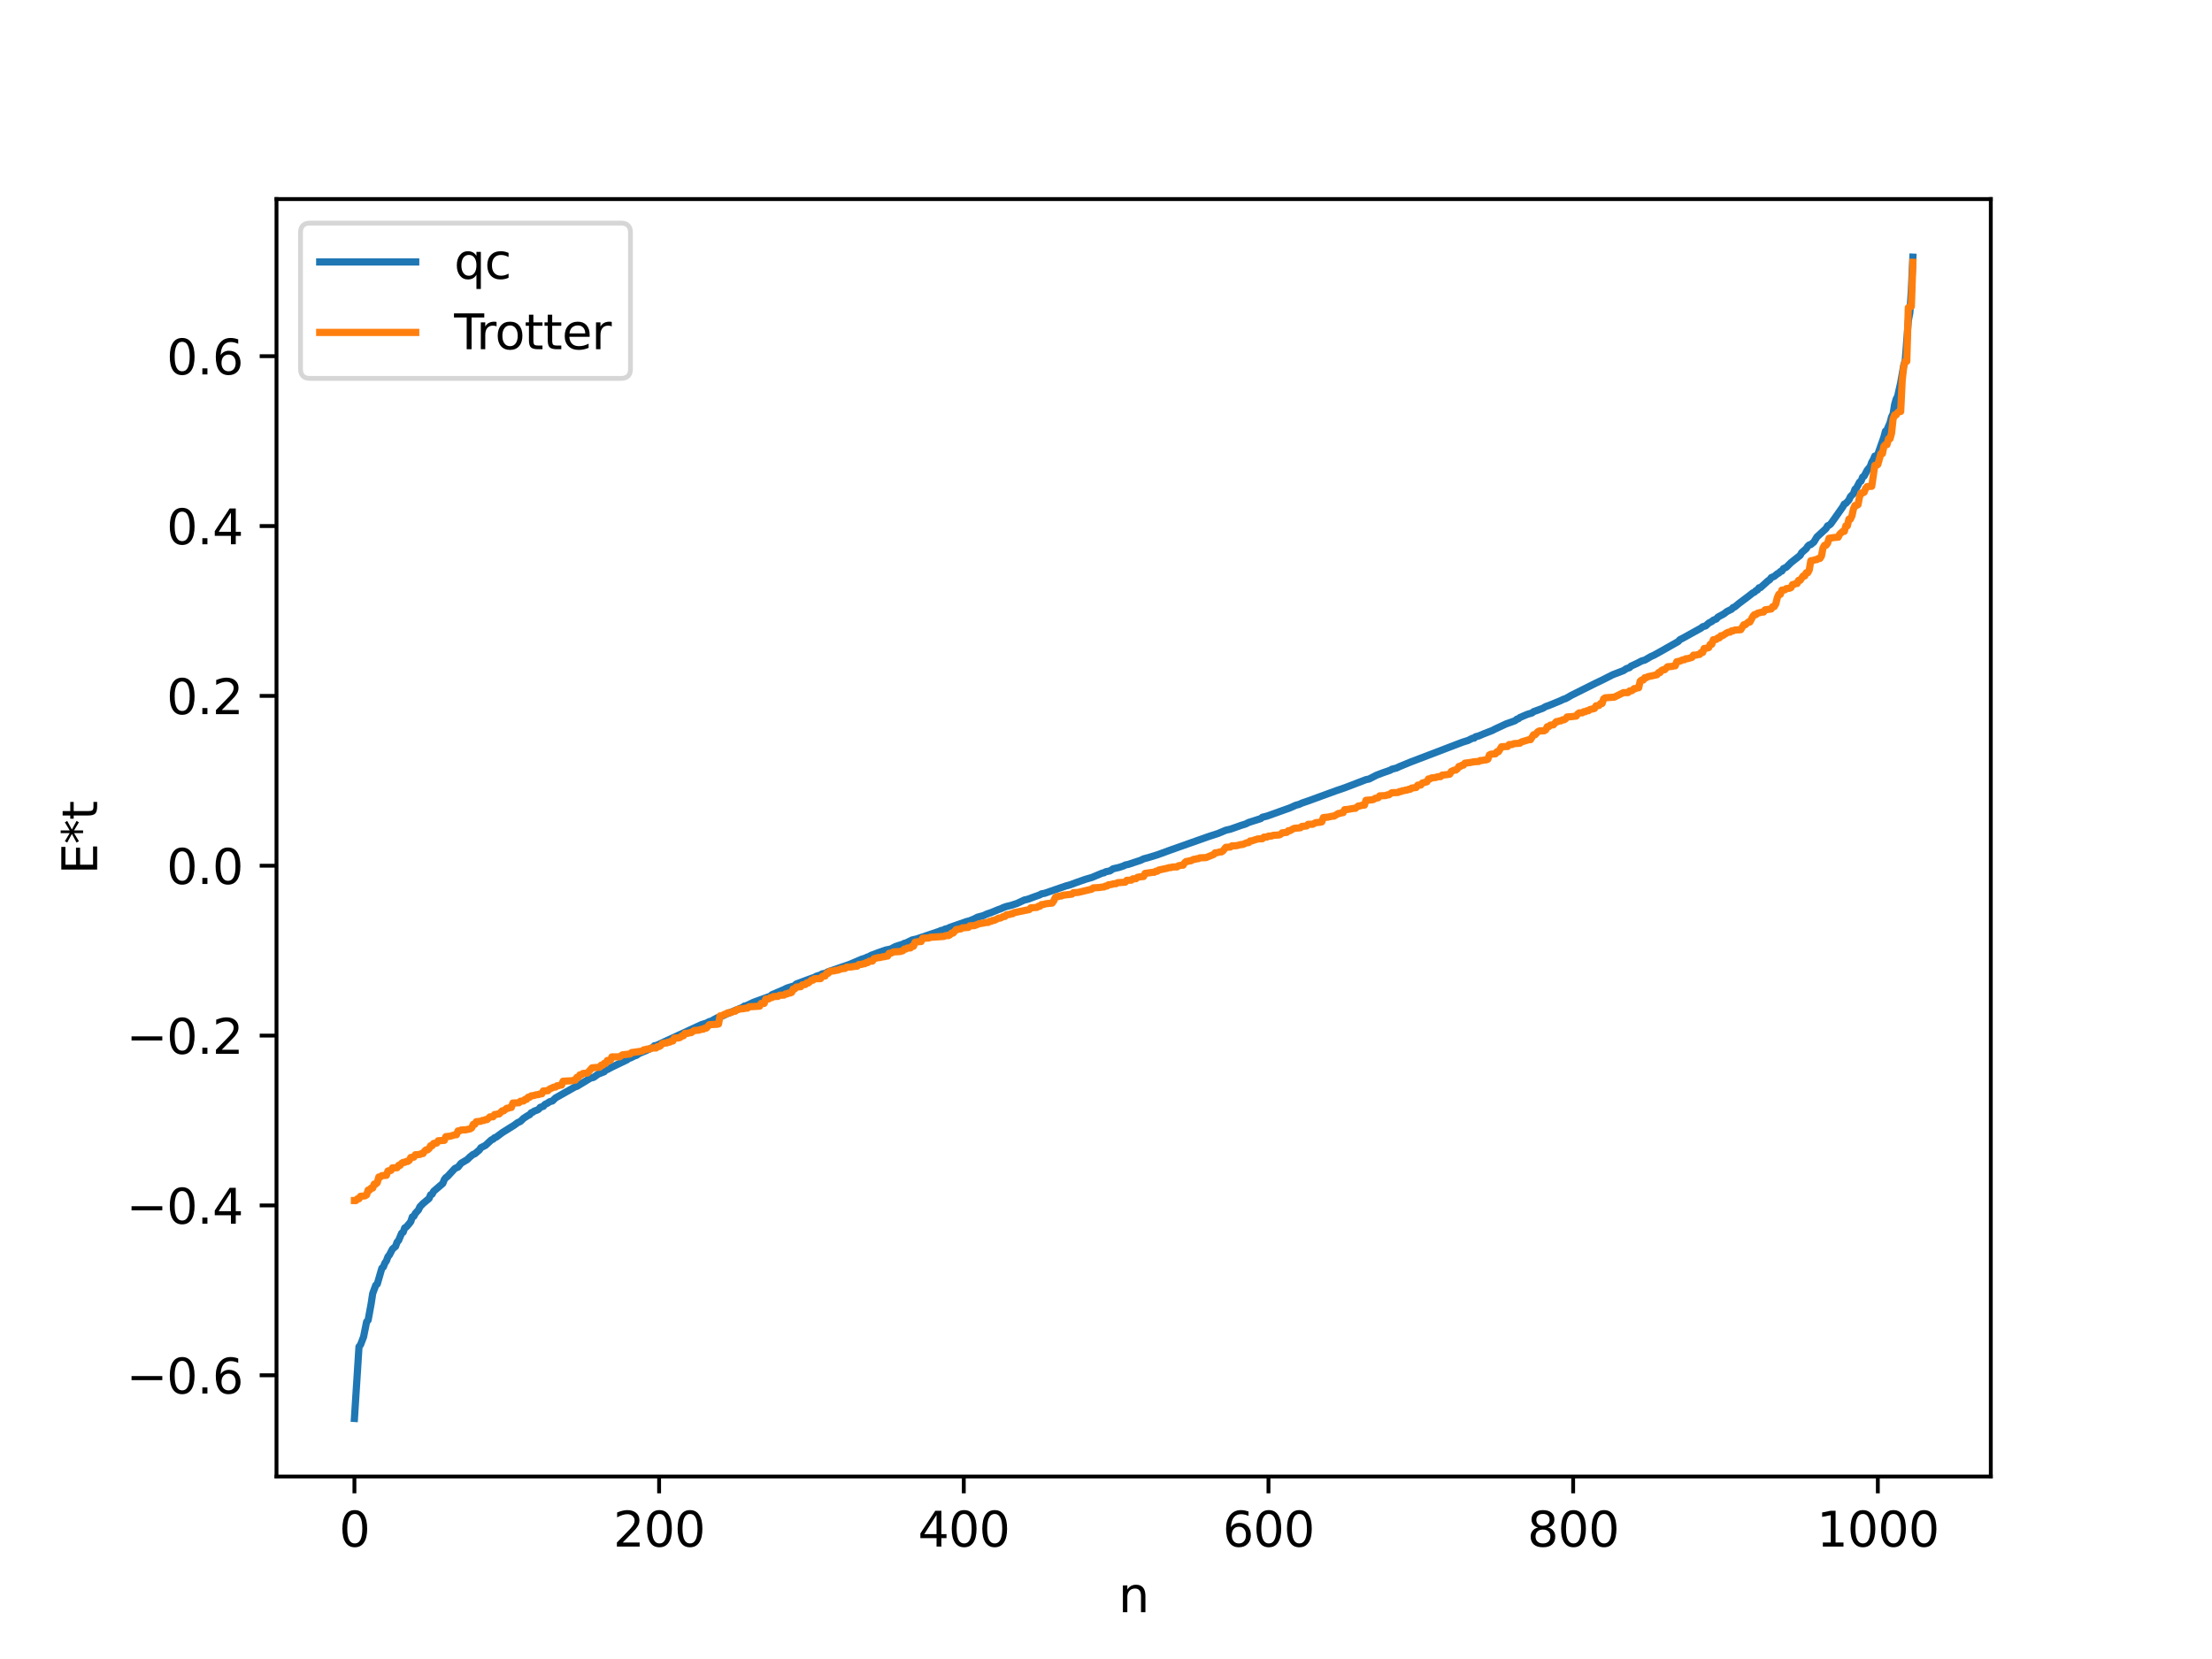 <?xml version="1.0" encoding="utf-8" standalone="no"?>
<!DOCTYPE svg PUBLIC "-//W3C//DTD SVG 1.1//EN"
  "http://www.w3.org/Graphics/SVG/1.1/DTD/svg11.dtd">
<svg xmlns:xlink="http://www.w3.org/1999/xlink" width="460.8pt" height="345.6pt" viewBox="0 0 460.8 345.6" xmlns="http://www.w3.org/2000/svg" version="1.1">
 <defs>
  <style type="text/css">*{stroke-linejoin: round; stroke-linecap: butt}</style>
 </defs>
 <g id="figure_1">
  <g id="patch_1">
   <path d="M 0 345.6 
L 460.8 345.6 
L 460.8 0 
L 0 0 
z
" style="fill: #ffffff"/>
  </g>
  <g id="axes_1">
   <g id="patch_2">
    <path d="M 57.6 307.584 
L 414.72 307.584 
L 414.72 41.472 
L 57.6 41.472 
z
" style="fill: #ffffff"/>
   </g>
   <g id="matplotlib.axis_1">
    <g id="xtick_1">
     <g id="line2d_1">
      <defs>
       <path id="mc0eb03bf8b" d="M 0 0 
L 0 3.5 
" style="stroke: #000000; stroke-width: 0.8"/>
      </defs>
      <g>
       <use xlink:href="#mc0eb03bf8b" x="73.833" y="307.584" style="stroke: #000000; stroke-width: 0.8"/>
      </g>
     </g>
     <g id="text_1">
      <!-- 0 -->
      <g transform="translate(70.651 322.182) scale(0.1 -0.1)">
       <defs>
        <path id="DejaVuSans-30" d="M 2034 4250 
Q 1547 4250 1301 3770 
Q 1056 3291 1056 2328 
Q 1056 1369 1301 889 
Q 1547 409 2034 409 
Q 2525 409 2770 889 
Q 3016 1369 3016 2328 
Q 3016 3291 2770 3770 
Q 2525 4250 2034 4250 
z
M 2034 4750 
Q 2819 4750 3233 4129 
Q 3647 3509 3647 2328 
Q 3647 1150 3233 529 
Q 2819 -91 2034 -91 
Q 1250 -91 836 529 
Q 422 1150 422 2328 
Q 422 3509 836 4129 
Q 1250 4750 2034 4750 
z
" transform="scale(0.016)"/>
       </defs>
       <use xlink:href="#DejaVuSans-30"/>
      </g>
     </g>
    </g>
    <g id="xtick_2">
     <g id="line2d_2">
      <g>
       <use xlink:href="#mc0eb03bf8b" x="137.304" y="307.584" style="stroke: #000000; stroke-width: 0.8"/>
      </g>
     </g>
     <g id="text_2">
      <!-- 200 -->
      <g transform="translate(127.76 322.182) scale(0.1 -0.1)">
       <defs>
        <path id="DejaVuSans-32" d="M 1228 531 
L 3431 531 
L 3431 0 
L 469 0 
L 469 531 
Q 828 903 1448 1529 
Q 2069 2156 2228 2338 
Q 2531 2678 2651 2914 
Q 2772 3150 2772 3378 
Q 2772 3750 2511 3984 
Q 2250 4219 1831 4219 
Q 1534 4219 1204 4116 
Q 875 4013 500 3803 
L 500 4441 
Q 881 4594 1212 4672 
Q 1544 4750 1819 4750 
Q 2544 4750 2975 4387 
Q 3406 4025 3406 3419 
Q 3406 3131 3298 2873 
Q 3191 2616 2906 2266 
Q 2828 2175 2409 1742 
Q 1991 1309 1228 531 
z
" transform="scale(0.016)"/>
       </defs>
       <use xlink:href="#DejaVuSans-32"/>
       <use xlink:href="#DejaVuSans-30" x="63.623"/>
       <use xlink:href="#DejaVuSans-30" x="127.246"/>
      </g>
     </g>
    </g>
    <g id="xtick_3">
     <g id="line2d_3">
      <g>
       <use xlink:href="#mc0eb03bf8b" x="200.775" y="307.584" style="stroke: #000000; stroke-width: 0.8"/>
      </g>
     </g>
     <g id="text_3">
      <!-- 400 -->
      <g transform="translate(191.231 322.182) scale(0.1 -0.1)">
       <defs>
        <path id="DejaVuSans-34" d="M 2419 4116 
L 825 1625 
L 2419 1625 
L 2419 4116 
z
M 2253 4666 
L 3047 4666 
L 3047 1625 
L 3713 1625 
L 3713 1100 
L 3047 1100 
L 3047 0 
L 2419 0 
L 2419 1100 
L 313 1100 
L 313 1709 
L 2253 4666 
z
" transform="scale(0.016)"/>
       </defs>
       <use xlink:href="#DejaVuSans-34"/>
       <use xlink:href="#DejaVuSans-30" x="63.623"/>
       <use xlink:href="#DejaVuSans-30" x="127.246"/>
      </g>
     </g>
    </g>
    <g id="xtick_4">
     <g id="line2d_4">
      <g>
       <use xlink:href="#mc0eb03bf8b" x="264.246" y="307.584" style="stroke: #000000; stroke-width: 0.8"/>
      </g>
     </g>
     <g id="text_4">
      <!-- 600 -->
      <g transform="translate(254.702 322.182) scale(0.1 -0.1)">
       <defs>
        <path id="DejaVuSans-36" d="M 2113 2584 
Q 1688 2584 1439 2293 
Q 1191 2003 1191 1497 
Q 1191 994 1439 701 
Q 1688 409 2113 409 
Q 2538 409 2786 701 
Q 3034 994 3034 1497 
Q 3034 2003 2786 2293 
Q 2538 2584 2113 2584 
z
M 3366 4563 
L 3366 3988 
Q 3128 4100 2886 4159 
Q 2644 4219 2406 4219 
Q 1781 4219 1451 3797 
Q 1122 3375 1075 2522 
Q 1259 2794 1537 2939 
Q 1816 3084 2150 3084 
Q 2853 3084 3261 2657 
Q 3669 2231 3669 1497 
Q 3669 778 3244 343 
Q 2819 -91 2113 -91 
Q 1303 -91 875 529 
Q 447 1150 447 2328 
Q 447 3434 972 4092 
Q 1497 4750 2381 4750 
Q 2619 4750 2861 4703 
Q 3103 4656 3366 4563 
z
" transform="scale(0.016)"/>
       </defs>
       <use xlink:href="#DejaVuSans-36"/>
       <use xlink:href="#DejaVuSans-30" x="63.623"/>
       <use xlink:href="#DejaVuSans-30" x="127.246"/>
      </g>
     </g>
    </g>
    <g id="xtick_5">
     <g id="line2d_5">
      <g>
       <use xlink:href="#mc0eb03bf8b" x="327.717" y="307.584" style="stroke: #000000; stroke-width: 0.8"/>
      </g>
     </g>
     <g id="text_5">
      <!-- 800 -->
      <g transform="translate(318.173 322.182) scale(0.1 -0.1)">
       <defs>
        <path id="DejaVuSans-38" d="M 2034 2216 
Q 1584 2216 1326 1975 
Q 1069 1734 1069 1313 
Q 1069 891 1326 650 
Q 1584 409 2034 409 
Q 2484 409 2743 651 
Q 3003 894 3003 1313 
Q 3003 1734 2745 1975 
Q 2488 2216 2034 2216 
z
M 1403 2484 
Q 997 2584 770 2862 
Q 544 3141 544 3541 
Q 544 4100 942 4425 
Q 1341 4750 2034 4750 
Q 2731 4750 3128 4425 
Q 3525 4100 3525 3541 
Q 3525 3141 3298 2862 
Q 3072 2584 2669 2484 
Q 3125 2378 3379 2068 
Q 3634 1759 3634 1313 
Q 3634 634 3220 271 
Q 2806 -91 2034 -91 
Q 1263 -91 848 271 
Q 434 634 434 1313 
Q 434 1759 690 2068 
Q 947 2378 1403 2484 
z
M 1172 3481 
Q 1172 3119 1398 2916 
Q 1625 2713 2034 2713 
Q 2441 2713 2670 2916 
Q 2900 3119 2900 3481 
Q 2900 3844 2670 4047 
Q 2441 4250 2034 4250 
Q 1625 4250 1398 4047 
Q 1172 3844 1172 3481 
z
" transform="scale(0.016)"/>
       </defs>
       <use xlink:href="#DejaVuSans-38"/>
       <use xlink:href="#DejaVuSans-30" x="63.623"/>
       <use xlink:href="#DejaVuSans-30" x="127.246"/>
      </g>
     </g>
    </g>
    <g id="xtick_6">
     <g id="line2d_6">
      <g>
       <use xlink:href="#mc0eb03bf8b" x="391.188" y="307.584" style="stroke: #000000; stroke-width: 0.8"/>
      </g>
     </g>
     <g id="text_6">
      <!-- 1000 -->
      <g transform="translate(378.463 322.182) scale(0.1 -0.1)">
       <defs>
        <path id="DejaVuSans-31" d="M 794 531 
L 1825 531 
L 1825 4091 
L 703 3866 
L 703 4441 
L 1819 4666 
L 2450 4666 
L 2450 531 
L 3481 531 
L 3481 0 
L 794 0 
L 794 531 
z
" transform="scale(0.016)"/>
       </defs>
       <use xlink:href="#DejaVuSans-31"/>
       <use xlink:href="#DejaVuSans-30" x="63.623"/>
       <use xlink:href="#DejaVuSans-30" x="127.246"/>
       <use xlink:href="#DejaVuSans-30" x="190.869"/>
      </g>
     </g>
    </g>
    <g id="text_7">
     <!-- n -->
     <g transform="translate(232.991 335.861) scale(0.1 -0.1)">
      <defs>
       <path id="DejaVuSans-6e" d="M 3513 2113 
L 3513 0 
L 2938 0 
L 2938 2094 
Q 2938 2591 2744 2837 
Q 2550 3084 2163 3084 
Q 1697 3084 1428 2787 
Q 1159 2491 1159 1978 
L 1159 0 
L 581 0 
L 581 3500 
L 1159 3500 
L 1159 2956 
Q 1366 3272 1645 3428 
Q 1925 3584 2291 3584 
Q 2894 3584 3203 3211 
Q 3513 2838 3513 2113 
z
" transform="scale(0.016)"/>
      </defs>
      <use xlink:href="#DejaVuSans-6e"/>
     </g>
    </g>
   </g>
   <g id="matplotlib.axis_2">
    <g id="ytick_1">
     <g id="line2d_7">
      <defs>
       <path id="m7ebfdc7288" d="M 0 0 
L -3.5 0 
" style="stroke: #000000; stroke-width: 0.8"/>
      </defs>
      <g>
       <use xlink:href="#m7ebfdc7288" x="57.6" y="286.494" style="stroke: #000000; stroke-width: 0.8"/>
      </g>
     </g>
     <g id="text_8">
      <!-- −0.6 -->
      <g transform="translate(26.317 290.294) scale(0.1 -0.1)">
       <defs>
        <path id="DejaVuSans-2212" d="M 678 2272 
L 4684 2272 
L 4684 1741 
L 678 1741 
L 678 2272 
z
" transform="scale(0.016)"/>
        <path id="DejaVuSans-2e" d="M 684 794 
L 1344 794 
L 1344 0 
L 684 0 
L 684 794 
z
" transform="scale(0.016)"/>
       </defs>
       <use xlink:href="#DejaVuSans-2212"/>
       <use xlink:href="#DejaVuSans-30" x="83.789"/>
       <use xlink:href="#DejaVuSans-2e" x="147.412"/>
       <use xlink:href="#DejaVuSans-36" x="179.199"/>
      </g>
     </g>
    </g>
    <g id="ytick_2">
     <g id="line2d_8">
      <g>
       <use xlink:href="#m7ebfdc7288" x="57.6" y="251.112" style="stroke: #000000; stroke-width: 0.8"/>
      </g>
     </g>
     <g id="text_9">
      <!-- −0.4 -->
      <g transform="translate(26.317 254.912) scale(0.1 -0.1)">
       <use xlink:href="#DejaVuSans-2212"/>
       <use xlink:href="#DejaVuSans-30" x="83.789"/>
       <use xlink:href="#DejaVuSans-2e" x="147.412"/>
       <use xlink:href="#DejaVuSans-34" x="179.199"/>
      </g>
     </g>
    </g>
    <g id="ytick_3">
     <g id="line2d_9">
      <g>
       <use xlink:href="#m7ebfdc7288" x="57.6" y="215.731" style="stroke: #000000; stroke-width: 0.8"/>
      </g>
     </g>
     <g id="text_10">
      <!-- −0.2 -->
      <g transform="translate(26.317 219.53) scale(0.1 -0.1)">
       <use xlink:href="#DejaVuSans-2212"/>
       <use xlink:href="#DejaVuSans-30" x="83.789"/>
       <use xlink:href="#DejaVuSans-2e" x="147.412"/>
       <use xlink:href="#DejaVuSans-32" x="179.199"/>
      </g>
     </g>
    </g>
    <g id="ytick_4">
     <g id="line2d_10">
      <g>
       <use xlink:href="#m7ebfdc7288" x="57.6" y="180.349" style="stroke: #000000; stroke-width: 0.8"/>
      </g>
     </g>
     <g id="text_11">
      <!-- 0.0 -->
      <g transform="translate(34.697 184.148) scale(0.1 -0.1)">
       <use xlink:href="#DejaVuSans-30"/>
       <use xlink:href="#DejaVuSans-2e" x="63.623"/>
       <use xlink:href="#DejaVuSans-30" x="95.41"/>
      </g>
     </g>
    </g>
    <g id="ytick_5">
     <g id="line2d_11">
      <g>
       <use xlink:href="#m7ebfdc7288" x="57.6" y="144.967" style="stroke: #000000; stroke-width: 0.8"/>
      </g>
     </g>
     <g id="text_12">
      <!-- 0.2 -->
      <g transform="translate(34.697 148.766) scale(0.1 -0.1)">
       <use xlink:href="#DejaVuSans-30"/>
       <use xlink:href="#DejaVuSans-2e" x="63.623"/>
       <use xlink:href="#DejaVuSans-32" x="95.41"/>
      </g>
     </g>
    </g>
    <g id="ytick_6">
     <g id="line2d_12">
      <g>
       <use xlink:href="#m7ebfdc7288" x="57.6" y="109.585" style="stroke: #000000; stroke-width: 0.8"/>
      </g>
     </g>
     <g id="text_13">
      <!-- 0.4 -->
      <g transform="translate(34.697 113.384) scale(0.1 -0.1)">
       <use xlink:href="#DejaVuSans-30"/>
       <use xlink:href="#DejaVuSans-2e" x="63.623"/>
       <use xlink:href="#DejaVuSans-34" x="95.41"/>
      </g>
     </g>
    </g>
    <g id="ytick_7">
     <g id="line2d_13">
      <g>
       <use xlink:href="#m7ebfdc7288" x="57.6" y="74.203" style="stroke: #000000; stroke-width: 0.8"/>
      </g>
     </g>
     <g id="text_14">
      <!-- 0.6 -->
      <g transform="translate(34.697 78.002) scale(0.1 -0.1)">
       <use xlink:href="#DejaVuSans-30"/>
       <use xlink:href="#DejaVuSans-2e" x="63.623"/>
       <use xlink:href="#DejaVuSans-36" x="95.41"/>
      </g>
     </g>
    </g>
    <g id="text_15">
     <!-- E*t -->
     <g transform="translate(20.238 182.148) rotate(-90) scale(0.1 -0.1)">
      <defs>
       <path id="DejaVuSans-45" d="M 628 4666 
L 3578 4666 
L 3578 4134 
L 1259 4134 
L 1259 2753 
L 3481 2753 
L 3481 2222 
L 1259 2222 
L 1259 531 
L 3634 531 
L 3634 0 
L 628 0 
L 628 4666 
z
" transform="scale(0.016)"/>
       <path id="DejaVuSans-2a" d="M 3009 3897 
L 1888 3291 
L 3009 2681 
L 2828 2375 
L 1778 3009 
L 1778 1831 
L 1422 1831 
L 1422 3009 
L 372 2375 
L 191 2681 
L 1313 3291 
L 191 3897 
L 372 4206 
L 1422 3572 
L 1422 4750 
L 1778 4750 
L 1778 3572 
L 2828 4206 
L 3009 3897 
z
" transform="scale(0.016)"/>
       <path id="DejaVuSans-74" d="M 1172 4494 
L 1172 3500 
L 2356 3500 
L 2356 3053 
L 1172 3053 
L 1172 1153 
Q 1172 725 1289 603 
Q 1406 481 1766 481 
L 2356 481 
L 2356 0 
L 1766 0 
Q 1100 0 847 248 
Q 594 497 594 1153 
L 594 3053 
L 172 3053 
L 172 3500 
L 594 3500 
L 594 4494 
L 1172 4494 
z
" transform="scale(0.016)"/>
      </defs>
      <use xlink:href="#DejaVuSans-45"/>
      <use xlink:href="#DejaVuSans-2a" x="63.184"/>
      <use xlink:href="#DejaVuSans-74" x="113.184"/>
     </g>
    </g>
   </g>
   <g id="line2d_14">
    <path d="M 73.833 295.488 
L 74.785 280.543 
L 75.102 280.152 
L 75.737 278.495 
L 76.372 275.36 
L 76.689 275.009 
L 77.324 271.539 
L 77.641 269.461 
L 78.276 267.736 
L 78.593 267.482 
L 79.545 264.197 
L 79.862 263.928 
L 80.18 263.113 
L 80.497 262.662 
L 80.815 261.804 
L 81.132 261.409 
L 81.767 260.187 
L 82.401 259.655 
L 82.719 258.763 
L 83.036 258.411 
L 83.671 256.895 
L 83.988 256.692 
L 84.305 255.795 
L 84.623 255.619 
L 85.258 254.894 
L 85.575 254.479 
L 85.892 253.5 
L 86.21 253.385 
L 86.527 252.762 
L 87.162 252.071 
L 87.479 251.382 
L 88.114 250.728 
L 89.383 249.661 
L 89.7 248.9 
L 90.018 248.773 
L 90.335 248.171 
L 92.239 246.535 
L 92.557 245.732 
L 92.874 245.318 
L 93.191 245.113 
L 94.778 243.399 
L 95.413 243.132 
L 96.048 242.33 
L 97.317 241.577 
L 97.952 240.96 
L 98.586 240.463 
L 98.904 240.372 
L 99.539 239.824 
L 99.856 239.568 
L 100.173 239.092 
L 101.125 238.606 
L 102.395 237.433 
L 102.712 237.33 
L 103.029 237.004 
L 103.347 236.909 
L 104.616 235.959 
L 107.155 234.374 
L 107.79 233.899 
L 108.424 233.603 
L 109.059 232.979 
L 110.011 232.363 
L 110.329 232.223 
L 110.646 231.819 
L 110.963 231.705 
L 111.281 231.47 
L 111.915 231.242 
L 112.233 231.054 
L 112.55 230.67 
L 113.185 230.471 
L 113.502 230.08 
L 114.137 229.772 
L 114.454 229.529 
L 115.089 229.343 
L 115.724 228.719 
L 119.849 226.388 
L 120.167 226.309 
L 123.023 224.582 
L 123.658 224.437 
L 124.61 223.754 
L 125.879 223.263 
L 126.196 222.883 
L 126.514 222.803 
L 127.466 222.298 
L 130.639 220.771 
L 130.957 220.483 
L 131.274 220.418 
L 132.226 219.942 
L 132.543 219.867 
L 133.178 219.443 
L 134.448 218.92 
L 136.034 218.176 
L 136.352 217.833 
L 136.669 217.815 
L 146.19 213.422 
L 147.142 213.138 
L 147.777 212.802 
L 148.094 212.753 
L 149.363 212.041 
L 150.315 211.721 
L 151.267 211.271 
L 154.758 209.828 
L 155.076 209.573 
L 155.393 209.536 
L 156.98 208.793 
L 160.153 207.635 
L 160.471 207.571 
L 160.788 207.225 
L 161.423 206.96 
L 163.327 206.145 
L 163.962 205.823 
L 165.548 205.333 
L 165.866 204.988 
L 168.405 204.041 
L 169.357 203.695 
L 169.674 203.621 
L 169.991 203.386 
L 170.943 203.091 
L 171.261 202.875 
L 171.896 202.764 
L 172.53 202.424 
L 173.165 202.208 
L 176.973 200.902 
L 179.512 199.822 
L 180.147 199.624 
L 180.781 199.334 
L 181.099 199.271 
L 181.416 199.029 
L 183.32 198.323 
L 184.59 197.892 
L 185.542 197.706 
L 186.494 197.199 
L 187.129 196.986 
L 188.081 196.69 
L 188.398 196.5 
L 188.715 196.451 
L 189.985 195.82 
L 190.937 195.604 
L 195.697 194.002 
L 196.015 193.836 
L 196.332 193.804 
L 196.967 193.51 
L 197.284 193.472 
L 197.919 193.173 
L 201.41 191.96 
L 202.044 191.798 
L 202.996 191.398 
L 203.631 191.067 
L 204.9 190.726 
L 205.535 190.422 
L 206.487 190.098 
L 208.074 189.447 
L 208.391 189.354 
L 209.026 189.054 
L 209.661 188.833 
L 210.613 188.612 
L 211.248 188.402 
L 211.882 188.192 
L 213.469 187.457 
L 213.786 187.419 
L 214.421 187.22 
L 215.056 186.975 
L 216.643 186.403 
L 216.96 186.202 
L 217.595 186.094 
L 222.038 184.565 
L 222.99 184.304 
L 224.259 183.826 
L 226.163 183.163 
L 227.433 182.798 
L 229.654 181.869 
L 229.972 181.828 
L 230.289 181.62 
L 231.241 181.417 
L 231.876 180.982 
L 233.145 180.695 
L 234.097 180.372 
L 234.415 180.195 
L 235.049 180.068 
L 236.319 179.64 
L 237.588 179.229 
L 238.223 178.915 
L 239.175 178.666 
L 241.079 178.083 
L 243.3 177.271 
L 243.935 177.04 
L 251.552 174.344 
L 252.186 174.132 
L 253.773 173.618 
L 255.36 172.95 
L 256.312 172.732 
L 258.534 171.946 
L 259.486 171.652 
L 260.12 171.332 
L 262.659 170.525 
L 262.977 170.244 
L 263.929 170.011 
L 268.689 168.308 
L 269.958 167.742 
L 270.593 167.576 
L 271.228 167.29 
L 272.497 166.857 
L 278.527 164.653 
L 279.162 164.444 
L 280.431 163.997 
L 284.557 162.414 
L 285.191 162.287 
L 286.778 161.476 
L 288.048 160.997 
L 289.634 160.441 
L 289.952 160.237 
L 290.904 159.996 
L 291.539 159.697 
L 293.76 158.778 
L 304.55 154.653 
L 305.185 154.446 
L 305.82 154.253 
L 306.772 153.776 
L 307.089 153.764 
L 307.406 153.469 
L 308.041 153.317 
L 308.993 152.906 
L 310.897 152.164 
L 311.532 151.834 
L 313.753 150.799 
L 315.023 150.354 
L 315.658 150.115 
L 315.975 149.823 
L 316.292 149.749 
L 316.61 149.475 
L 317.244 149.203 
L 318.196 148.801 
L 319.148 148.522 
L 319.466 148.251 
L 321.37 147.558 
L 322.005 147.185 
L 322.639 146.971 
L 324.861 146.062 
L 325.813 145.625 
L 326.13 145.547 
L 327.4 144.818 
L 332.477 142.285 
L 333.747 141.682 
L 335.968 140.555 
L 338.19 139.704 
L 338.824 139.286 
L 339.459 139.078 
L 339.777 138.763 
L 341.046 138.182 
L 341.998 137.682 
L 342.633 137.511 
L 343.902 136.772 
L 344.537 136.494 
L 346.124 135.615 
L 347.076 135.073 
L 349.615 133.635 
L 349.932 133.268 
L 350.567 132.942 
L 354.375 130.835 
L 354.692 130.562 
L 355.327 130.378 
L 355.962 129.797 
L 356.596 129.469 
L 356.914 129.191 
L 357.548 128.943 
L 357.866 128.559 
L 359.135 127.867 
L 359.77 127.376 
L 360.722 126.912 
L 361.039 126.555 
L 361.357 126.452 
L 362.309 125.668 
L 364.213 124.241 
L 365.165 123.493 
L 365.482 123.367 
L 365.8 123.025 
L 366.117 122.899 
L 366.434 122.446 
L 366.752 122.404 
L 368.339 120.972 
L 368.656 120.775 
L 368.973 120.336 
L 369.608 120.066 
L 370.243 119.54 
L 370.56 119.385 
L 370.877 119.067 
L 371.195 118.965 
L 371.512 118.458 
L 372.147 118.146 
L 373.099 117.2 
L 374.686 115.944 
L 375.003 115.699 
L 375.32 115.122 
L 376.272 114.294 
L 376.59 113.797 
L 376.907 113.509 
L 377.224 113.438 
L 377.859 112.92 
L 378.494 111.862 
L 380.398 110.105 
L 380.715 109.538 
L 381.033 109.415 
L 381.35 109.168 
L 381.985 108.285 
L 383.889 105.584 
L 384.206 105 
L 384.524 104.865 
L 385.158 104.167 
L 385.476 103.457 
L 386.11 102.817 
L 386.428 101.91 
L 386.745 101.644 
L 387.38 100.428 
L 387.697 100.219 
L 388.015 99.38 
L 388.332 99.185 
L 388.967 97.968 
L 389.601 97.198 
L 389.919 96.303 
L 390.236 95.77 
L 390.553 95.01 
L 390.871 94.939 
L 391.188 94.629 
L 392.458 91.023 
L 392.775 89.83 
L 393.092 89.56 
L 393.727 88.063 
L 394.044 86.873 
L 394.362 86.24 
L 394.679 84.311 
L 394.996 83.163 
L 395.314 82.553 
L 395.948 79.724 
L 396.583 76.154 
L 396.9 75.025 
L 397.535 66.816 
L 397.853 65.179 
L 398.17 60.493 
L 398.487 53.568 
L 398.487 53.568 
" clip-path="url(#pdeb555306d)" style="fill: none; stroke: #1f77b4; stroke-width: 1.5; stroke-linecap: square"/>
   </g>
   <g id="line2d_15">
    <path d="M 73.833 250.103 
L 74.15 250.103 
L 74.467 249.726 
L 74.785 249.726 
L 75.102 249.211 
L 76.054 249.114 
L 76.372 248.913 
L 76.689 247.911 
L 77.006 247.911 
L 77.324 247.495 
L 77.641 247.495 
L 77.958 246.663 
L 78.276 246.663 
L 78.593 246.364 
L 78.91 245.197 
L 79.228 245.197 
L 79.545 244.905 
L 80.497 244.842 
L 80.815 243.933 
L 81.449 243.82 
L 81.767 243.281 
L 82.719 243.267 
L 83.036 242.762 
L 83.353 242.762 
L 83.671 242.324 
L 83.988 242.147 
L 84.305 242.147 
L 84.623 241.951 
L 84.94 241.951 
L 85.258 241.723 
L 85.575 241.123 
L 86.21 241.057 
L 86.527 240.558 
L 87.479 240.494 
L 87.796 240.309 
L 88.114 240.309 
L 88.431 239.823 
L 88.748 239.545 
L 89.066 239.545 
L 89.383 239.282 
L 89.7 238.679 
L 90.018 238.679 
L 90.335 238.199 
L 90.97 238.123 
L 91.287 237.638 
L 92.557 237.562 
L 92.874 236.785 
L 93.826 236.686 
L 94.778 236.382 
L 95.096 236.382 
L 95.413 235.589 
L 95.73 235.589 
L 96.048 235.401 
L 97 235.365 
L 97.952 235.162 
L 98.269 234.948 
L 98.586 234.225 
L 98.904 234.225 
L 99.221 233.671 
L 100.173 233.581 
L 100.491 233.413 
L 100.808 233.413 
L 101.125 233.243 
L 101.443 233.243 
L 102.077 232.658 
L 102.712 232.649 
L 103.029 232.174 
L 103.347 232.174 
L 103.664 232.056 
L 103.981 232.056 
L 104.616 231.409 
L 104.934 231.409 
L 105.568 230.873 
L 105.886 230.873 
L 106.203 230.707 
L 106.52 230.707 
L 106.838 229.784 
L 108.107 229.723 
L 108.424 229.396 
L 109.059 229.354 
L 109.377 229.016 
L 109.694 229.016 
L 110.011 228.578 
L 110.329 228.578 
L 110.646 228.291 
L 111.281 228.206 
L 111.598 228.084 
L 112.233 228.004 
L 112.55 227.861 
L 112.867 227.861 
L 113.185 227.26 
L 114.137 227.213 
L 114.454 226.89 
L 115.406 226.459 
L 115.724 226.459 
L 116.041 226.183 
L 116.358 226.183 
L 116.676 226.04 
L 116.993 226.04 
L 117.31 225.233 
L 119.215 225.137 
L 119.532 225.013 
L 119.849 225.013 
L 120.167 224.437 
L 120.484 224.437 
L 120.801 223.901 
L 121.119 223.901 
L 121.436 223.629 
L 122.388 223.526 
L 123.34 222.453 
L 124.927 222.316 
L 125.244 221.896 
L 125.562 221.896 
L 125.879 221.517 
L 126.196 221.517 
L 126.514 220.919 
L 127.148 220.881 
L 127.466 220.17 
L 129.053 220.159 
L 129.687 219.733 
L 131.274 219.56 
L 131.591 219.259 
L 132.226 219.185 
L 133.813 218.951 
L 134.13 218.689 
L 134.448 218.689 
L 134.765 218.541 
L 135.4 218.521 
L 135.717 218.317 
L 136.669 218.313 
L 136.986 218.009 
L 137.304 218.009 
L 137.621 217.83 
L 137.939 217.404 
L 138.573 217.272 
L 138.891 217.272 
L 139.208 217.091 
L 139.525 217.091 
L 139.843 216.866 
L 140.16 216.866 
L 140.477 216.262 
L 141.429 216.213 
L 141.747 216.093 
L 142.064 215.774 
L 142.381 215.774 
L 142.699 215.258 
L 143.334 215.258 
L 143.651 215.13 
L 143.968 215.13 
L 144.603 214.68 
L 145.555 214.608 
L 146.19 214.401 
L 146.507 214.401 
L 146.824 214.171 
L 147.142 214.171 
L 147.777 213.461 
L 149.363 213.375 
L 149.681 213.316 
L 149.998 211.631 
L 150.315 211.631 
L 150.95 211.289 
L 151.267 211.289 
L 151.585 210.991 
L 152.22 210.953 
L 152.854 210.656 
L 153.172 210.656 
L 153.489 210.336 
L 154.441 210.146 
L 154.758 210.146 
L 155.393 210.011 
L 155.71 210.011 
L 156.028 209.741 
L 158.249 209.604 
L 158.567 209.029 
L 159.201 209.021 
L 159.519 208.115 
L 160.153 208.09 
L 160.471 207.822 
L 160.788 207.819 
L 161.105 207.609 
L 162.058 207.568 
L 162.375 207.339 
L 163.327 207.294 
L 163.644 207.054 
L 163.962 207.054 
L 164.279 206.864 
L 164.596 206.864 
L 164.914 206.742 
L 165.231 206.028 
L 165.548 206.028 
L 165.866 205.629 
L 166.818 205.542 
L 167.135 205.168 
L 167.77 205.084 
L 168.087 204.756 
L 168.405 204.756 
L 169.039 204.189 
L 169.357 204.189 
L 169.674 203.889 
L 170.943 203.865 
L 171.261 203.437 
L 171.578 203.314 
L 171.896 203.314 
L 172.213 202.757 
L 172.53 202.757 
L 172.848 202.33 
L 173.8 202.249 
L 174.117 202.126 
L 174.434 202.126 
L 175.386 201.792 
L 176.021 201.746 
L 176.339 201.483 
L 177.291 201.435 
L 177.925 201.331 
L 178.56 201.277 
L 178.877 200.947 
L 179.512 200.897 
L 179.829 200.765 
L 180.147 200.765 
L 180.464 200.523 
L 180.781 200.523 
L 181.099 200.236 
L 181.734 200.215 
L 182.051 199.707 
L 183.003 199.481 
L 183.32 199.481 
L 183.955 199.303 
L 184.272 199.303 
L 184.59 199.172 
L 184.907 199.172 
L 185.224 198.592 
L 185.542 198.592 
L 186.177 198.29 
L 187.446 198.231 
L 188.081 198.054 
L 188.398 197.701 
L 188.715 197.701 
L 189.033 197.48 
L 189.667 197.472 
L 189.985 197.118 
L 190.302 197.118 
L 190.62 196.282 
L 191.254 196.181 
L 191.889 196.139 
L 192.206 195.451 
L 193.476 195.412 
L 193.793 195.26 
L 195.38 195.158 
L 196.649 195.069 
L 196.967 194.918 
L 197.601 194.896 
L 197.919 194.713 
L 198.236 194.377 
L 198.553 194.377 
L 199.188 193.639 
L 199.505 193.639 
L 199.823 193.519 
L 200.14 193.519 
L 200.458 193.298 
L 201.727 193.196 
L 202.044 192.865 
L 202.996 192.828 
L 203.948 192.446 
L 205.535 192.164 
L 205.853 192.164 
L 206.17 191.925 
L 206.487 191.925 
L 206.805 191.729 
L 207.122 191.729 
L 208.074 191.254 
L 208.391 191.254 
L 209.026 190.915 
L 209.343 190.915 
L 209.661 190.574 
L 210.296 190.5 
L 210.613 190.358 
L 210.93 190.358 
L 211.248 190.126 
L 214.421 189.481 
L 214.739 189.115 
L 216.008 189.032 
L 216.325 188.778 
L 216.643 188.778 
L 216.96 188.44 
L 217.277 188.44 
L 217.912 188.258 
L 219.181 188.13 
L 219.499 187.697 
L 219.816 186.993 
L 220.134 186.782 
L 220.451 186.782 
L 220.768 186.657 
L 221.086 186.657 
L 221.403 186.492 
L 223.307 186.264 
L 223.624 185.959 
L 224.577 185.909 
L 227.433 185.229 
L 227.75 184.959 
L 229.02 184.885 
L 229.654 184.78 
L 229.972 184.77 
L 230.289 184.58 
L 230.606 184.58 
L 230.924 184.316 
L 231.558 184.255 
L 231.876 184.123 
L 232.51 184.081 
L 232.828 183.879 
L 234.415 183.775 
L 234.732 183.381 
L 235.684 183.353 
L 236.001 183.074 
L 236.636 183.056 
L 236.953 182.761 
L 237.588 182.645 
L 238.223 182.598 
L 238.54 181.95 
L 239.175 181.853 
L 240.127 181.719 
L 240.444 181.719 
L 240.762 181.495 
L 241.079 181.495 
L 241.396 181.244 
L 242.983 180.905 
L 243.618 180.731 
L 243.935 180.731 
L 244.253 180.608 
L 245.205 180.592 
L 245.522 180.344 
L 246.157 180.247 
L 246.474 180.228 
L 246.791 179.711 
L 247.109 179.455 
L 247.426 179.455 
L 247.743 179.325 
L 248.061 179.325 
L 248.696 179.006 
L 249.013 179.006 
L 249.33 178.879 
L 249.648 178.879 
L 249.965 178.703 
L 251.234 178.651 
L 252.821 178.011 
L 253.139 177.651 
L 253.456 177.651 
L 254.091 177.479 
L 254.408 177.479 
L 254.725 177.303 
L 255.36 176.512 
L 256.312 176.454 
L 256.629 176.205 
L 257.581 176.174 
L 258.534 175.927 
L 258.851 175.927 
L 259.803 175.534 
L 260.12 175.534 
L 260.438 175.18 
L 260.755 175.18 
L 262.024 174.761 
L 262.977 174.726 
L 263.294 174.381 
L 263.929 174.379 
L 264.246 174.172 
L 264.881 174.167 
L 265.198 174.017 
L 266.467 173.937 
L 266.785 173.8 
L 267.102 173.491 
L 268.054 173.399 
L 268.372 173.058 
L 268.689 173.058 
L 269.324 172.704 
L 269.641 172.545 
L 270.593 172.474 
L 270.91 172.433 
L 271.228 172.151 
L 272.18 172.069 
L 272.497 171.721 
L 273.449 171.706 
L 274.084 171.376 
L 275.036 171.277 
L 275.353 171.212 
L 275.671 170.316 
L 276.623 170.225 
L 277.575 170.015 
L 277.892 170.015 
L 278.844 169.446 
L 279.162 169.446 
L 279.479 169.29 
L 279.796 169.29 
L 280.114 168.667 
L 280.748 168.62 
L 281.383 168.506 
L 282.018 168.399 
L 282.335 168.399 
L 282.97 167.903 
L 283.287 167.903 
L 283.605 167.769 
L 284.239 167.717 
L 284.557 166.72 
L 285.826 166.616 
L 286.143 166.545 
L 286.461 166.305 
L 287.096 166.199 
L 287.413 165.793 
L 288.682 165.735 
L 289 165.582 
L 289.317 165.582 
L 289.952 165.137 
L 291.221 165.091 
L 291.539 164.894 
L 291.856 164.894 
L 292.173 164.72 
L 292.491 164.72 
L 292.808 164.583 
L 293.125 164.583 
L 293.443 164.425 
L 293.76 164.425 
L 294.077 164.175 
L 295.029 164.043 
L 295.347 163.56 
L 295.981 163.538 
L 296.299 163.112 
L 297.251 162.863 
L 297.568 162.267 
L 297.886 162.267 
L 298.203 162.056 
L 299.155 161.956 
L 299.472 161.808 
L 300.107 161.787 
L 300.424 161.471 
L 301.377 161.375 
L 302.011 161.276 
L 302.329 160.706 
L 302.963 160.424 
L 303.281 160.424 
L 303.598 160.16 
L 303.915 159.663 
L 304.233 159.663 
L 304.55 159.395 
L 304.867 159.395 
L 305.185 158.977 
L 306.137 158.87 
L 307.089 158.685 
L 308.041 158.633 
L 308.358 158.429 
L 308.676 158.429 
L 309.31 158.312 
L 309.628 158.296 
L 309.945 158.157 
L 310.262 157.27 
L 310.58 157.108 
L 311.532 157.034 
L 311.849 156.591 
L 312.167 156.591 
L 312.801 155.556 
L 314.071 155.505 
L 314.388 155.104 
L 315.023 155.096 
L 315.34 154.924 
L 316.61 154.827 
L 316.927 154.564 
L 318.514 154.087 
L 318.831 154.087 
L 319.466 153.063 
L 319.783 153.063 
L 320.418 152.391 
L 320.735 152.253 
L 321.687 152.24 
L 322.005 152.041 
L 322.322 151.385 
L 322.639 151.385 
L 322.957 151.056 
L 323.591 151 
L 324.226 150.319 
L 324.543 150.319 
L 324.861 150.166 
L 325.178 150.166 
L 325.496 149.954 
L 325.813 149.954 
L 326.13 149.768 
L 326.448 149.357 
L 327.4 149.282 
L 328.352 149.176 
L 328.669 148.718 
L 328.986 148.51 
L 329.621 148.492 
L 329.939 148.256 
L 330.256 148.256 
L 330.573 148.063 
L 330.891 148.063 
L 331.208 147.809 
L 332.16 147.59 
L 332.477 147.035 
L 333.112 146.956 
L 333.429 146.551 
L 333.747 146.551 
L 334.064 145.593 
L 334.381 145.365 
L 336.286 145.228 
L 338.19 144.29 
L 339.142 144.28 
L 339.459 143.936 
L 339.777 143.936 
L 340.094 143.795 
L 340.411 143.453 
L 340.729 143.453 
L 341.046 143.28 
L 341.363 143.28 
L 341.681 141.898 
L 341.998 141.666 
L 342.315 141.666 
L 342.633 141.18 
L 342.95 141.18 
L 343.267 140.974 
L 345.172 140.563 
L 345.489 140.116 
L 345.806 140.116 
L 346.124 139.679 
L 346.441 139.526 
L 346.758 139.526 
L 347.393 138.893 
L 348.345 138.823 
L 348.662 138.705 
L 348.98 138.705 
L 349.297 137.846 
L 349.932 137.737 
L 350.567 137.446 
L 350.884 137.446 
L 351.201 137.225 
L 351.519 137.225 
L 352.471 136.945 
L 352.788 136.477 
L 353.423 136.466 
L 353.74 136.33 
L 354.058 136.33 
L 354.375 135.927 
L 354.692 135.927 
L 355.01 135.093 
L 355.644 135.007 
L 355.962 134.908 
L 356.279 134.21 
L 356.596 134.21 
L 356.914 133.264 
L 357.548 133.196 
L 357.866 132.874 
L 358.183 132.874 
L 358.5 132.438 
L 358.818 132.438 
L 359.77 131.816 
L 360.087 131.687 
L 360.405 131.687 
L 360.722 131.42 
L 361.039 131.42 
L 361.357 131.257 
L 362.626 131.179 
L 363.261 130.147 
L 363.578 130.147 
L 364.213 129.576 
L 364.53 129.576 
L 365.165 128.386 
L 365.482 128.036 
L 365.8 128.036 
L 366.117 127.753 
L 367.069 127.503 
L 367.386 127.503 
L 367.704 127.036 
L 368.973 126.866 
L 369.291 126.364 
L 369.608 126.364 
L 369.925 125.812 
L 370.243 124.522 
L 370.56 123.811 
L 370.877 123.811 
L 371.195 122.931 
L 371.829 122.875 
L 372.147 122.605 
L 372.781 122.546 
L 373.099 122.402 
L 373.416 121.778 
L 373.734 121.746 
L 374.051 121.558 
L 374.368 121.558 
L 374.686 120.894 
L 375.003 120.894 
L 375.638 119.984 
L 375.955 119.984 
L 376.272 119.317 
L 376.59 119.317 
L 376.907 118.718 
L 377.224 116.82 
L 377.859 116.719 
L 378.177 116.583 
L 378.494 116.583 
L 378.811 116.333 
L 379.129 116.333 
L 379.446 115.833 
L 379.763 114.145 
L 380.081 113.593 
L 380.398 113.593 
L 380.715 113.178 
L 381.033 112.134 
L 381.667 112.04 
L 382.302 111.95 
L 382.937 111.908 
L 383.254 111.257 
L 383.889 110.697 
L 384.206 110.697 
L 384.524 109.539 
L 384.841 109.539 
L 385.158 108.148 
L 385.476 108.148 
L 385.793 107.46 
L 386.11 106.015 
L 386.428 105.297 
L 386.745 105.297 
L 387.062 105.124 
L 387.38 103.481 
L 387.697 102.703 
L 388.015 102.703 
L 388.332 102.55 
L 388.649 101.743 
L 388.967 101.36 
L 389.919 101.302 
L 390.553 96.95 
L 390.871 96.95 
L 391.188 96.765 
L 391.823 94.499 
L 392.14 94.499 
L 392.458 92.965 
L 392.775 92.632 
L 393.092 92.632 
L 393.41 91.408 
L 393.727 91.408 
L 394.044 90.237 
L 394.362 87.292 
L 394.679 86.448 
L 394.996 86.448 
L 395.314 85.94 
L 395.631 85.729 
L 395.948 85.729 
L 396.266 79.202 
L 396.583 76.348 
L 396.9 75.264 
L 397.218 75.264 
L 397.535 64.089 
L 397.853 63.842 
L 398.17 63.842 
L 398.487 54.647 
L 398.487 54.647 
" clip-path="url(#pdeb555306d)" style="fill: none; stroke: #ff7f0e; stroke-width: 1.5; stroke-linecap: square"/>
   </g>
   <g id="patch_3">
    <path d="M 57.6 307.584 
L 57.6 41.472 
" style="fill: none; stroke: #000000; stroke-width: 0.8; stroke-linejoin: miter; stroke-linecap: square"/>
   </g>
   <g id="patch_4">
    <path d="M 414.72 307.584 
L 414.72 41.472 
" style="fill: none; stroke: #000000; stroke-width: 0.8; stroke-linejoin: miter; stroke-linecap: square"/>
   </g>
   <g id="patch_5">
    <path d="M 57.6 307.584 
L 414.72 307.584 
" style="fill: none; stroke: #000000; stroke-width: 0.8; stroke-linejoin: miter; stroke-linecap: square"/>
   </g>
   <g id="patch_6">
    <path d="M 57.6 41.472 
L 414.72 41.472 
" style="fill: none; stroke: #000000; stroke-width: 0.8; stroke-linejoin: miter; stroke-linecap: square"/>
   </g>
   <g id="legend_1">
    <g id="patch_7">
     <path d="M 64.6 78.828 
L 129.342 78.828 
Q 131.342 78.828 131.342 76.828 
L 131.342 48.472 
Q 131.342 46.472 129.342 46.472 
L 64.6 46.472 
Q 62.6 46.472 62.6 48.472 
L 62.6 76.828 
Q 62.6 78.828 64.6 78.828 
z
" style="fill: #ffffff; opacity: 0.8; stroke: #cccccc; stroke-linejoin: miter"/>
    </g>
    <g id="line2d_16">
     <path d="M 66.6 54.57 
L 76.6 54.57 
L 86.6 54.57 
" style="fill: none; stroke: #1f77b4; stroke-width: 1.5; stroke-linecap: square"/>
    </g>
    <g id="text_16">
     <!-- qc -->
     <g transform="translate(94.6 58.07) scale(0.1 -0.1)">
      <defs>
       <path id="DejaVuSans-71" d="M 947 1747 
Q 947 1113 1208 752 
Q 1469 391 1925 391 
Q 2381 391 2643 752 
Q 2906 1113 2906 1747 
Q 2906 2381 2643 2742 
Q 2381 3103 1925 3103 
Q 1469 3103 1208 2742 
Q 947 2381 947 1747 
z
M 2906 525 
Q 2725 213 2448 61 
Q 2172 -91 1784 -91 
Q 1150 -91 751 415 
Q 353 922 353 1747 
Q 353 2572 751 3078 
Q 1150 3584 1784 3584 
Q 2172 3584 2448 3432 
Q 2725 3281 2906 2969 
L 2906 3500 
L 3481 3500 
L 3481 -1331 
L 2906 -1331 
L 2906 525 
z
" transform="scale(0.016)"/>
       <path id="DejaVuSans-63" d="M 3122 3366 
L 3122 2828 
Q 2878 2963 2633 3030 
Q 2388 3097 2138 3097 
Q 1578 3097 1268 2742 
Q 959 2388 959 1747 
Q 959 1106 1268 751 
Q 1578 397 2138 397 
Q 2388 397 2633 464 
Q 2878 531 3122 666 
L 3122 134 
Q 2881 22 2623 -34 
Q 2366 -91 2075 -91 
Q 1284 -91 818 406 
Q 353 903 353 1747 
Q 353 2603 823 3093 
Q 1294 3584 2113 3584 
Q 2378 3584 2631 3529 
Q 2884 3475 3122 3366 
z
" transform="scale(0.016)"/>
      </defs>
      <use xlink:href="#DejaVuSans-71"/>
      <use xlink:href="#DejaVuSans-63" x="63.477"/>
     </g>
    </g>
    <g id="line2d_17">
     <path d="M 66.6 69.249 
L 76.6 69.249 
L 86.6 69.249 
" style="fill: none; stroke: #ff7f0e; stroke-width: 1.5; stroke-linecap: square"/>
    </g>
    <g id="text_17">
     <!-- Trotter -->
     <g transform="translate(94.6 72.749) scale(0.1 -0.1)">
      <defs>
       <path id="DejaVuSans-54" d="M -19 4666 
L 3928 4666 
L 3928 4134 
L 2272 4134 
L 2272 0 
L 1638 0 
L 1638 4134 
L -19 4134 
L -19 4666 
z
" transform="scale(0.016)"/>
       <path id="DejaVuSans-72" d="M 2631 2963 
Q 2534 3019 2420 3045 
Q 2306 3072 2169 3072 
Q 1681 3072 1420 2755 
Q 1159 2438 1159 1844 
L 1159 0 
L 581 0 
L 581 3500 
L 1159 3500 
L 1159 2956 
Q 1341 3275 1631 3429 
Q 1922 3584 2338 3584 
Q 2397 3584 2469 3576 
Q 2541 3569 2628 3553 
L 2631 2963 
z
" transform="scale(0.016)"/>
       <path id="DejaVuSans-6f" d="M 1959 3097 
Q 1497 3097 1228 2736 
Q 959 2375 959 1747 
Q 959 1119 1226 758 
Q 1494 397 1959 397 
Q 2419 397 2687 759 
Q 2956 1122 2956 1747 
Q 2956 2369 2687 2733 
Q 2419 3097 1959 3097 
z
M 1959 3584 
Q 2709 3584 3137 3096 
Q 3566 2609 3566 1747 
Q 3566 888 3137 398 
Q 2709 -91 1959 -91 
Q 1206 -91 779 398 
Q 353 888 353 1747 
Q 353 2609 779 3096 
Q 1206 3584 1959 3584 
z
" transform="scale(0.016)"/>
       <path id="DejaVuSans-65" d="M 3597 1894 
L 3597 1613 
L 953 1613 
Q 991 1019 1311 708 
Q 1631 397 2203 397 
Q 2534 397 2845 478 
Q 3156 559 3463 722 
L 3463 178 
Q 3153 47 2828 -22 
Q 2503 -91 2169 -91 
Q 1331 -91 842 396 
Q 353 884 353 1716 
Q 353 2575 817 3079 
Q 1281 3584 2069 3584 
Q 2775 3584 3186 3129 
Q 3597 2675 3597 1894 
z
M 3022 2063 
Q 3016 2534 2758 2815 
Q 2500 3097 2075 3097 
Q 1594 3097 1305 2825 
Q 1016 2553 972 2059 
L 3022 2063 
z
" transform="scale(0.016)"/>
      </defs>
      <use xlink:href="#DejaVuSans-54"/>
      <use xlink:href="#DejaVuSans-72" x="46.334"/>
      <use xlink:href="#DejaVuSans-6f" x="85.197"/>
      <use xlink:href="#DejaVuSans-74" x="146.379"/>
      <use xlink:href="#DejaVuSans-74" x="185.588"/>
      <use xlink:href="#DejaVuSans-65" x="224.797"/>
      <use xlink:href="#DejaVuSans-72" x="286.32"/>
     </g>
    </g>
   </g>
  </g>
 </g>
 <defs>
  <clipPath id="pdeb555306d">
   <rect x="57.6" y="41.472" width="357.12" height="266.112"/>
  </clipPath>
 </defs>
</svg>
